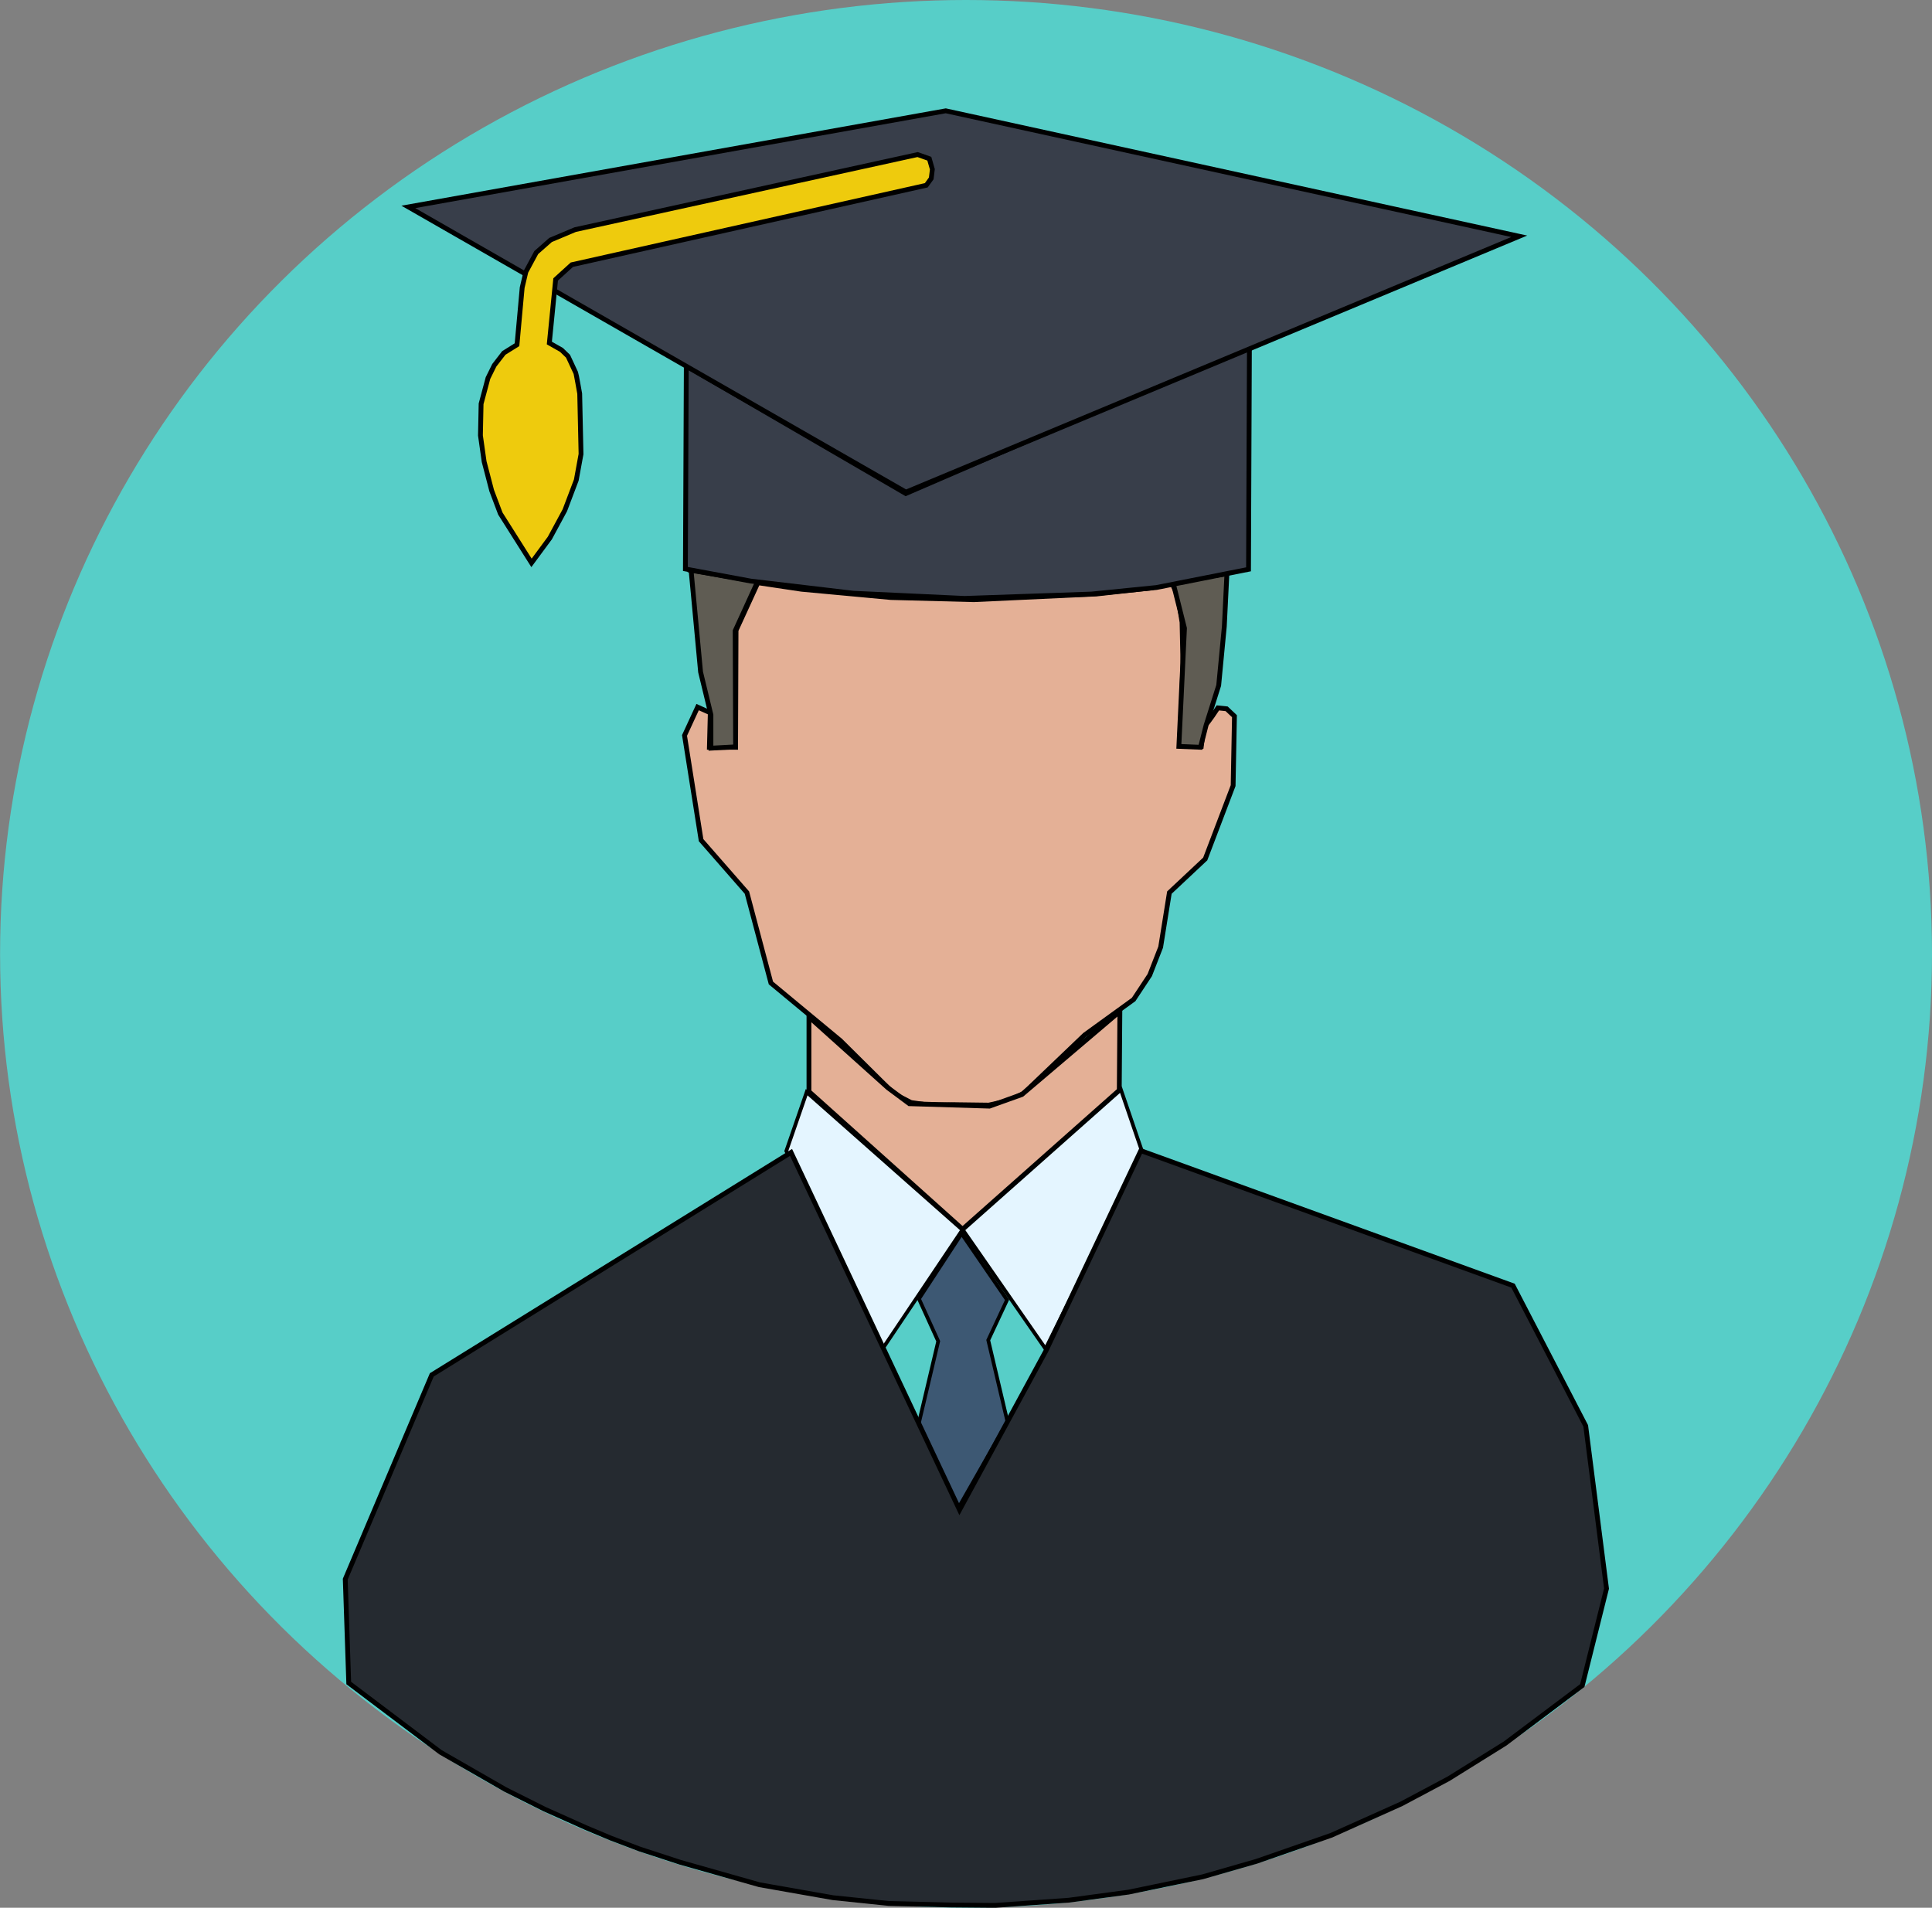 <?xml version="1.0" encoding="UTF-8" standalone="no"?>
<!-- Created with Inkscape (http://www.inkscape.org/) -->

<svg
   width="26.099mm"
   height="25.772mm"
   viewBox="0 0 26.099 25.772"
   version="1.1"
   id="svg1"
   xml:space="preserve"
   xmlns:inkscape="http://www.inkscape.org/namespaces/inkscape"
   xmlns:sodipodi="http://sodipodi.sourceforge.net/DTD/sodipodi-0.dtd"
   xmlns="http://www.w3.org/2000/svg"
   xmlns:svg="http://www.w3.org/2000/svg"><rect x="0" y="0" width="26.099" height="25.772" fill="#808080" stroke="none"/><sodipodi:namedview
     id="namedview1"
     pagecolor="#ffffff"
     bordercolor="#666666"
     borderopacity="1.0"
     inkscape:showpageshadow="2"
     inkscape:pageopacity="0.0"
     inkscape:pagecheckerboard="0"
     inkscape:deskcolor="#d1d1d1"
     inkscape:document-units="mm" /><defs
     id="defs1" /><g
     inkscape:label="Слой 1"
     inkscape:groupmode="layer"
     id="layer1"
     transform="translate(-92.383,-132.445)"><ellipse
       style="fill:#57cec8;fill-opacity:1;stroke:none;stroke-width:0.07;stroke-dasharray:none;stroke-opacity:1"
       id="path12"
       cx="105.433"
       cy="145.331"
       rx="13.049"
       ry="12.886"
       inkscape:export-filename="path12.svg"
       inkscape:export-xdpi="96"
       inkscape:export-ydpi="96" /></g><g
     id="g11"
     transform="translate(-94.037,-131.718)"><path
       style="fill:#e4b096;fill-opacity:1;stroke:#000000;stroke-width:0.065;stroke-linecap:butt;stroke-linejoin:miter;stroke-dasharray:none;stroke-opacity:1"
       d="m 104.275,139.59 -0.295,0.643 -0.006,1.58 h -0.354 l 0.012,-0.466 -0.171,-0.077 -0.177,0.383 0.224,1.415 0.619,0.708 0.324,1.221 0.938,0.778 0.725,0.719 0.23,0.118 0.242,0.035 0.342,-0.006 0.466,0.006 0.265,-0.059 0.206,-0.1 0.826,-0.79 0.66,-0.478 0.218,-0.33 0.147,-0.377 0.118,-0.737 0.484,-0.454 0.377,-0.991 0.018,-0.938 -0.106,-0.1 -0.118,-0.012 c 0,0 -0.142,0.218 -0.165,0.224 -0.024,0.006 -0.059,0.295 -0.059,0.295 l -0.295,-0.012 0.029,-0.59 0.018,-0.519 -0.012,-0.554 -0.059,-0.366 -0.088,-0.183 -0.259,0.083 -0.749,0.083 -1.657,0.077 -1.12,-0.029 -1.209,-0.112 z"
       id="path1" /><path
       style="fill:#5f5c53;fill-opacity:1;stroke:#000000;stroke-width:0.065;stroke-linecap:butt;stroke-linejoin:miter;stroke-dasharray:none;stroke-opacity:1"
       d="m 103.372,139.416 0.129,1.38 0.14,0.579 v 0.45 l 0.333,-0.018 -0.006,-1.567 0.304,-0.666 -0.941,-0.158 z"
       id="path2" /><path
       style="fill:#5f5c53;fill-opacity:1;stroke:#000000;stroke-width:0.065;stroke-linecap:butt;stroke-linejoin:miter;stroke-dasharray:none;stroke-opacity:1"
       d="m 109.88,139.574 0.731,-0.105 -0.035,0.713 -0.076,0.795 -0.17,0.538 -0.076,0.298 -0.292,-0.012 0.076,-1.596 z"
       id="path3" /><path
       style="fill:#383e4a;fill-opacity:1;stroke:#000000;stroke-width:0.065;stroke-linecap:butt;stroke-linejoin:miter;stroke-dasharray:none;stroke-opacity:1"
       d="m 103.308,136.662 -0.012,2.742 0.883,0.164 1.386,0.164 1.503,0.07 1.713,-0.059 0.877,-0.088 1.245,-0.246 0.012,-3.029 -4.642,2.005 z"
       id="path4" /><path
       style="fill:#383e4a;fill-opacity:1;stroke:#000000;stroke-width:0.065;stroke-linecap:butt;stroke-linejoin:miter;stroke-dasharray:none;stroke-opacity:1"
       d="m 99.553,134.513 6.722,3.853 8.285,-3.456 -7.747,-1.695 z"
       id="path5" /><path
       style="fill:#eecb0d;fill-opacity:1;stroke:#000000;stroke-width:0.065;stroke-linecap:butt;stroke-linejoin:miter;stroke-dasharray:none;stroke-opacity:1"
       d="m 106.433,133.806 0.158,0.056 0.041,0.143 -0.015,0.123 -0.067,0.093 -4.788,1.073 -0.219,0.199 -0.085,0.859 0.164,0.093 0.088,0.085 c 0,0 0.099,0.213 0.105,0.225 0.006,0.012 0.053,0.281 0.053,0.281 l 0.018,0.816 -0.064,0.351 -0.155,0.409 -0.202,0.374 -0.248,0.336 -0.421,-0.666 -0.117,-0.31 -0.102,-0.392 -0.05,-0.354 0.009,-0.427 0.093,-0.348 0.085,-0.172 0.129,-0.167 0.178,-0.111 0.07,-0.772 0.05,-0.213 0.14,-0.26 0.193,-0.17 0.333,-0.14 z"
       id="path6" /><path
       style="fill:#e4b096;fill-opacity:1;stroke:#000000;stroke-width:0.065;stroke-linecap:butt;stroke-linejoin:miter;stroke-dasharray:none;stroke-opacity:1"
       d="m 104.965,145.455 v 1.009 l 2.075,1.86 2.117,-1.877 0.008,-1.067 -1.323,1.124 -0.438,0.157 -1.083,-0.033 -0.289,-0.215 z"
       id="path7" /><path
       style="fill:#e4f5ff;fill-opacity:1;stroke:#000000;stroke-width:0.05;stroke-linecap:butt;stroke-linejoin:miter;stroke-dasharray:none;stroke-opacity:1"
       d="m 107.038,148.332 -1.087,1.619 -1.292,-2.684 0.275,-0.795 z"
       id="path8" /><path
       style="fill:#e4f5ff;fill-opacity:1;stroke:#000000;stroke-width:0.05;stroke-linecap:butt;stroke-linejoin:miter;stroke-dasharray:none;stroke-opacity:1"
       d="m 107.044,148.332 1.117,1.608 1.31,-2.648 -0.292,-0.854 z"
       id="path9" /><path
       style="fill:#3d5873;fill-opacity:1;stroke:#000000;stroke-width:0.05;stroke-linecap:butt;stroke-linejoin:miter;stroke-dasharray:none;stroke-opacity:1"
       d="m 106.451,149.264 0.26,0.573 -0.269,1.139 0.539,1.118 0.666,-1.168 -0.26,-1.104 0.254,-0.544 -0.614,-0.895 z"
       id="path10" /><path
       style="fill:#252a30;fill-opacity:1;stroke:#000000;stroke-width:0.065;stroke-linecap:butt;stroke-linejoin:miter;stroke-dasharray:none;stroke-opacity:1"
       d="m 104.723,147.286 -4.853,3.005 -1.169,2.76 0.047,1.403 1.239,0.935 0.876,0.503 0.531,0.266 0.556,0.249 0.341,0.143 0.388,0.147 0.548,0.179 1.069,0.303 0.993,0.175 0.754,0.078 0.844,0.021 0.592,0.005 0.997,-0.07 0.806,-0.109 1,-0.207 0.728,-0.209 1.011,-0.352 0.946,-0.424 0.637,-0.339 0.764,-0.476 1.044,-0.784 0.327,-1.31 -0.281,-2.198 -0.982,-1.894 -5.028,-1.824 -1.28,2.701 -1.169,2.152 z"
       id="path11"
       sodipodi:nodetypes="cccccccccccccccccccccccccccccccc" /></g></svg>
